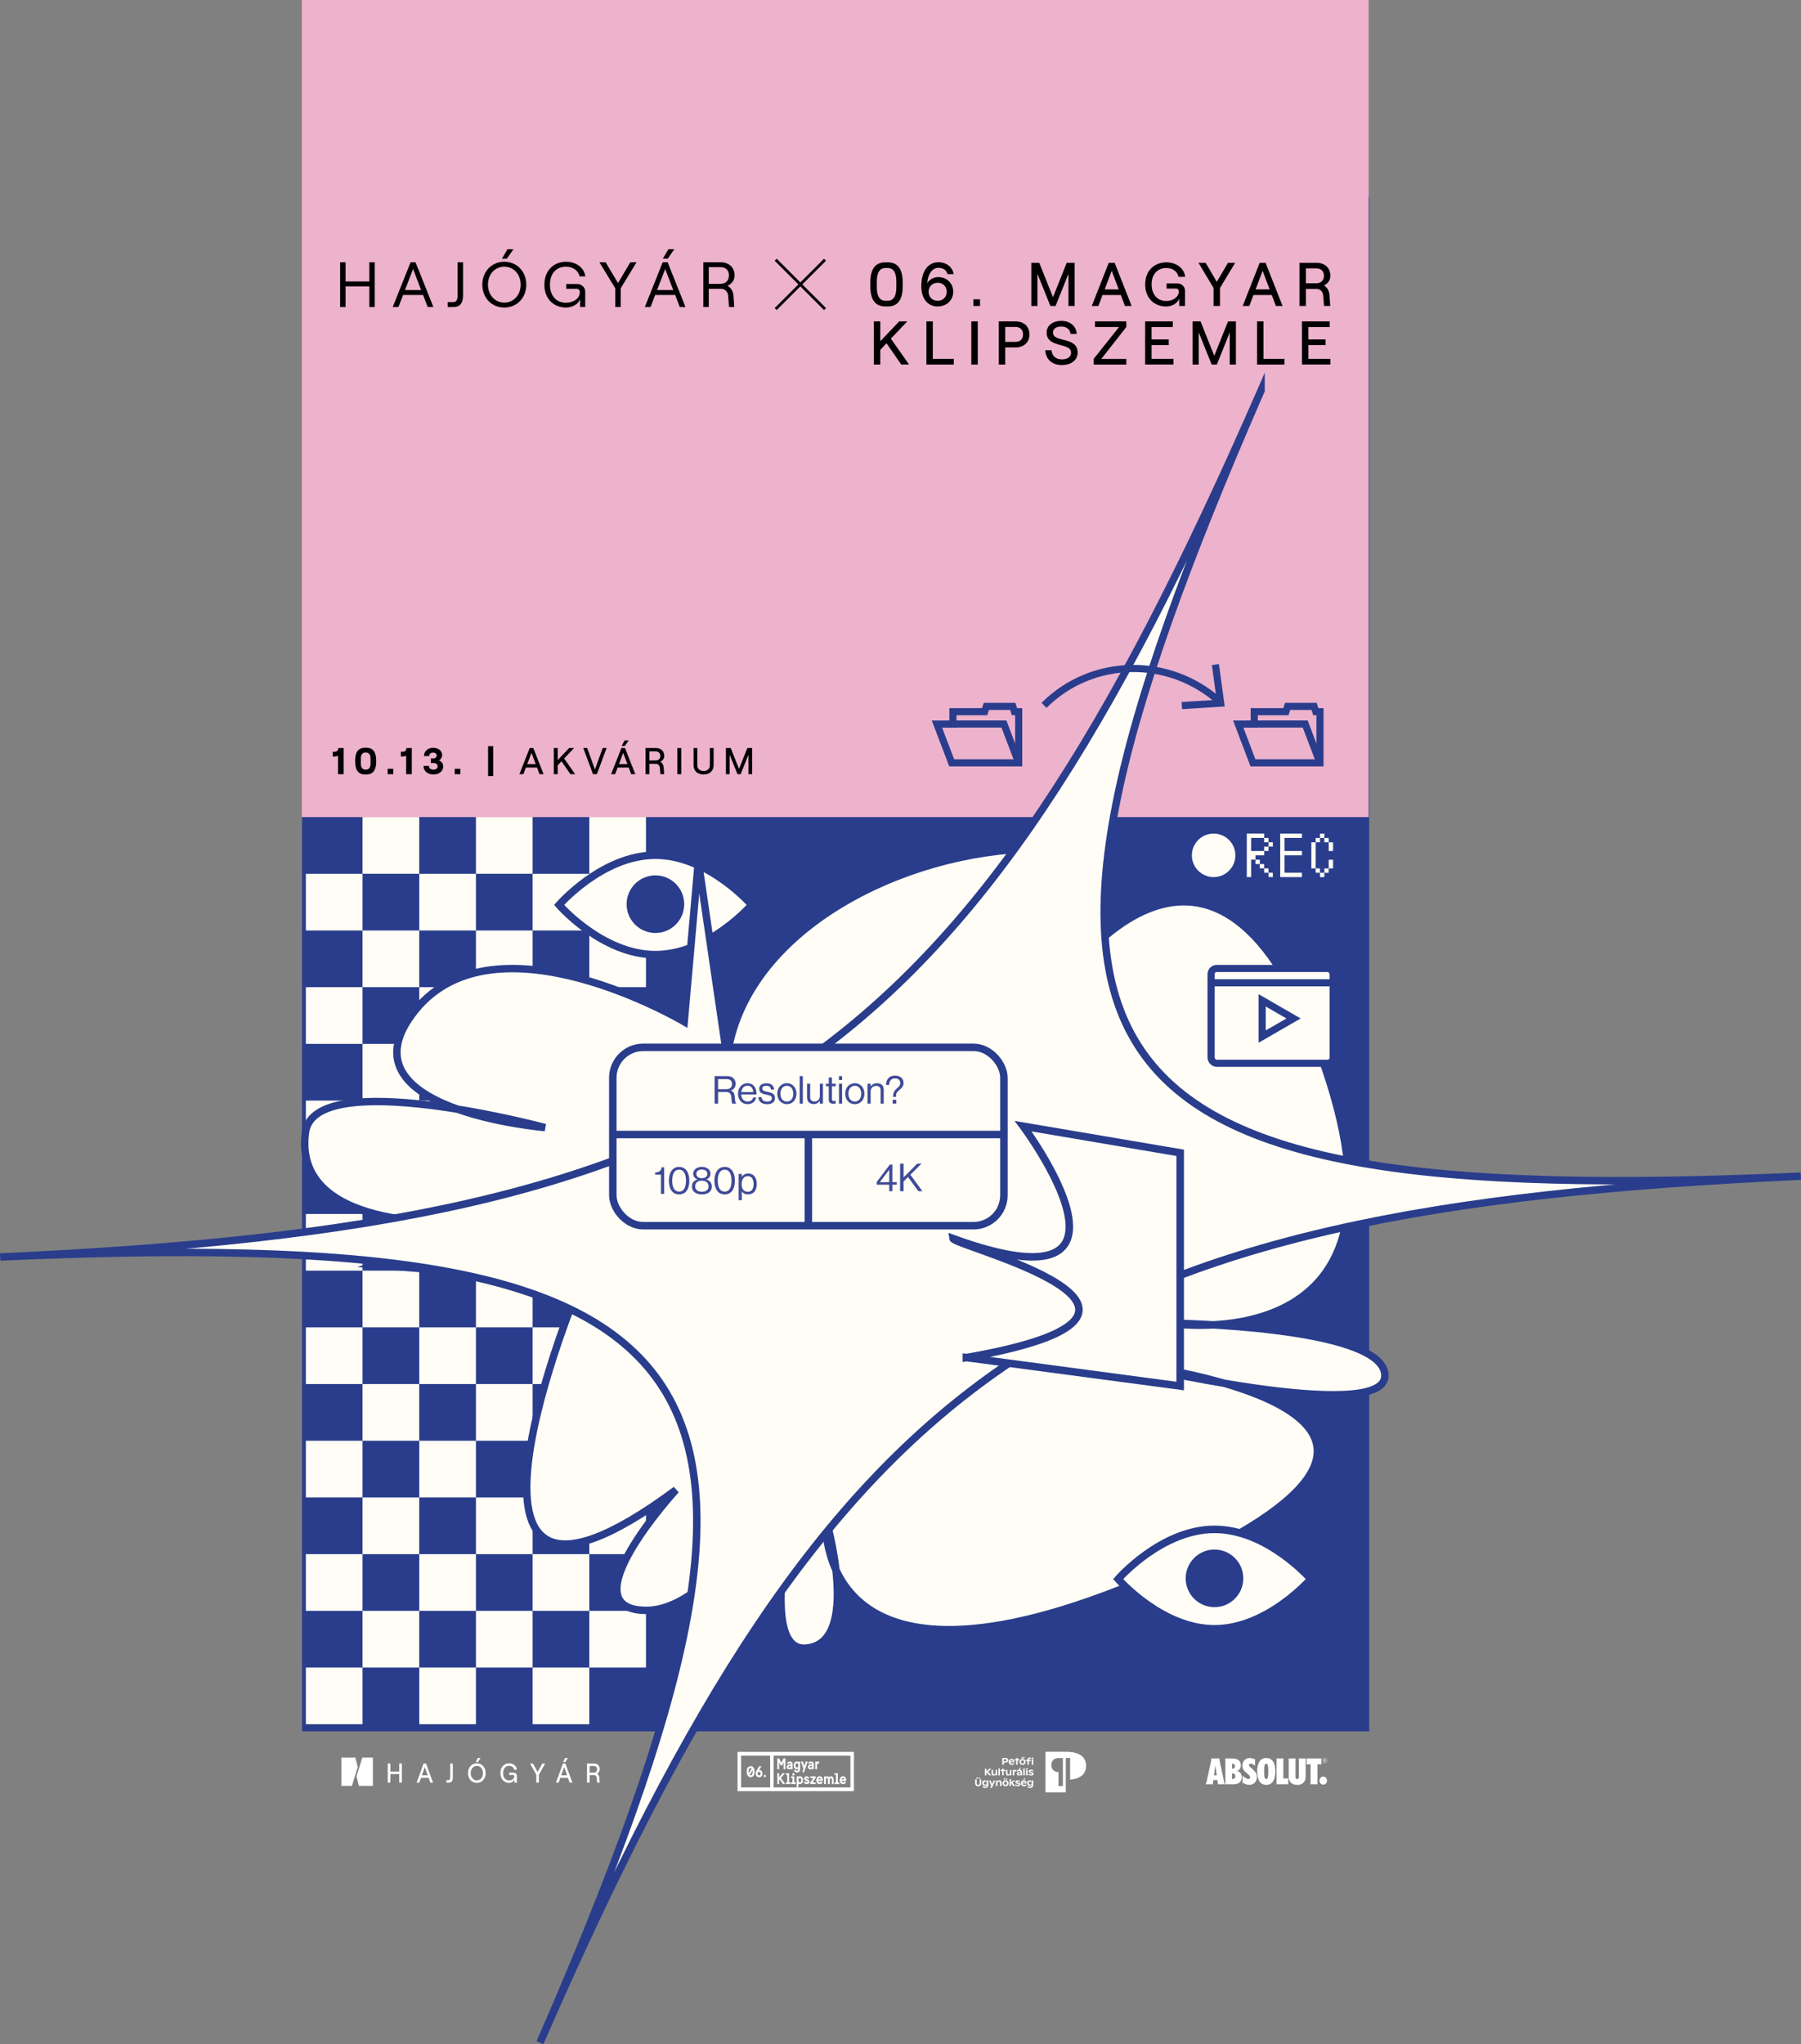 <?xml version="1.0" encoding="UTF-8"?><svg xmlns="http://www.w3.org/2000/svg" viewBox="0 0 676.45 767.7"><rect x="0" y="0" width="676.45" height="767.7" fill="#808080" stroke="none"/><g id="a"/><g id="b"><g id="c"><g><g><path d="M465.46,316.4c1.03-.21,2.5-.33,3.9-.33,2.17,0,3.57,.4,4.55,1.28,.79,.7,1.24,1.77,1.24,2.99,0,2.08-1.31,3.46-2.96,4.02v.07c1.21,.42,1.94,1.54,2.31,3.18,.51,2.19,.89,3.71,1.21,4.32h-2.1c-.26-.44-.61-1.8-1.05-3.76-.47-2.17-1.31-2.99-3.15-3.06h-1.91v6.82h-2.03v-15.52Zm2.03,7.17h2.08c2.17,0,3.55-1.19,3.55-2.99,0-2.03-1.47-2.92-3.62-2.94-.98,0-1.68,.09-2.01,.19v5.74Z" style="fill:#fffdf5;"/><path d="M486.52,324.55h-6.12v5.67h6.82v1.7h-8.85v-15.74h8.5v1.7h-6.47v4.97h6.12v1.68Z" style="fill:#fffdf5;"/><path d="M500.88,331.41c-.75,.37-2.24,.75-4.16,.75-4.44,0-7.77-2.8-7.77-7.96s3.34-8.26,8.22-8.26c1.96,0,3.2,.42,3.74,.7l-.49,1.66c-.77-.37-1.87-.65-3.18-.65-3.69,0-6.14,2.36-6.14,6.49,0,3.85,2.22,6.33,6.05,6.33,1.24,0,2.5-.26,3.31-.65l.42,1.61Z" style="fill:#fffdf5;"/></g><circle cx="452.87" cy="323.75" r="8.17" style="fill:#fffdf5;"/></g><rect x="113.45" y="73.89" width="400.82" height="576.33" style="fill:#293d8c;"/><g><g><g><rect x="200.05" y="583.67" width="21.29" height="21.29" style="fill:#fffdf5;"/><rect x="200.05" y="626.25" width="21.29" height="21.29" style="fill:#fffdf5;"/><rect x="221.34" y="562.38" width="21.29" height="21.29" style="fill:#fffdf5;"/><rect x="221.34" y="604.96" width="21.29" height="21.29" style="fill:#fffdf5;"/></g><g><rect x="200.05" y="498.5" width="21.29" height="21.29" style="fill:#fffdf5;"/><rect x="200.05" y="541.08" width="21.29" height="21.29" style="fill:#fffdf5;"/><rect x="221.34" y="477.2" width="21.29" height="21.29" style="fill:#fffdf5;"/><rect x="221.34" y="519.79" width="21.29" height="21.29" style="fill:#fffdf5;"/></g><g><rect x="200.05" y="413.33" width="21.29" height="21.29" style="fill:#fffdf5;"/><rect x="200.05" y="455.91" width="21.29" height="21.29" style="fill:#fffdf5;"/><rect x="221.34" y="392.03" width="21.29" height="21.29" style="fill:#fffdf5;"/><rect x="221.34" y="434.62" width="21.29" height="21.29" style="fill:#fffdf5;"/></g><g><rect x="200.05" y="328.16" width="21.29" height="21.29" style="fill:#fffdf5;"/><rect x="200.05" y="370.74" width="21.29" height="21.29" style="fill:#fffdf5;"/><rect x="221.34" y="306.86" width="21.29" height="21.29" style="fill:#fffdf5;"/><rect x="221.34" y="349.45" width="21.29" height="21.29" style="fill:#fffdf5;"/></g></g><g><g><rect x="157.47" y="583.67" width="21.29" height="21.29" style="fill:#fffdf5;"/><rect x="157.47" y="626.25" width="21.29" height="21.29" style="fill:#fffdf5;"/><rect x="178.76" y="562.38" width="21.29" height="21.29" style="fill:#fffdf5;"/><rect x="178.76" y="604.96" width="21.29" height="21.29" style="fill:#fffdf5;"/></g><g><rect x="157.47" y="498.5" width="21.29" height="21.29" style="fill:#fffdf5;"/><rect x="157.47" y="541.08" width="21.29" height="21.29" style="fill:#fffdf5;"/><rect x="178.76" y="477.2" width="21.29" height="21.29" style="fill:#fffdf5;"/><rect x="178.76" y="519.79" width="21.29" height="21.29" style="fill:#fffdf5;"/></g><g><rect x="157.47" y="413.33" width="21.29" height="21.29" style="fill:#fffdf5;"/><rect x="157.47" y="455.91" width="21.29" height="21.29" style="fill:#fffdf5;"/><rect x="178.76" y="392.03" width="21.29" height="21.29" style="fill:#fffdf5;"/><rect x="178.76" y="434.62" width="21.29" height="21.29" style="fill:#fffdf5;"/></g><g><rect x="157.47" y="328.16" width="21.29" height="21.29" style="fill:#fffdf5;"/><rect x="157.47" y="370.74" width="21.29" height="21.29" style="fill:#fffdf5;"/><rect x="178.76" y="306.86" width="21.29" height="21.29" style="fill:#fffdf5;"/><rect x="178.76" y="349.45" width="21.29" height="21.29" style="fill:#fffdf5;"/></g></g><g><g><rect x="114.88" y="583.67" width="21.29" height="21.29" style="fill:#fffdf5;"/><rect x="114.88" y="626.25" width="21.29" height="21.29" style="fill:#fffdf5;"/><rect x="136.17" y="562.38" width="21.29" height="21.29" style="fill:#fffdf5;"/><rect x="136.17" y="604.96" width="21.29" height="21.29" style="fill:#fffdf5;"/></g><g><rect x="114.88" y="498.5" width="21.29" height="21.29" style="fill:#fffdf5;"/><rect x="114.88" y="541.08" width="21.29" height="21.29" style="fill:#fffdf5;"/><rect x="136.17" y="477.2" width="21.29" height="21.29" style="fill:#fffdf5;"/><rect x="136.17" y="519.79" width="21.29" height="21.29" style="fill:#fffdf5;"/></g><g><rect x="114.88" y="413.33" width="21.29" height="21.29" style="fill:#fffdf5;"/><rect x="114.88" y="455.91" width="21.29" height="21.29" style="fill:#fffdf5;"/><rect x="136.17" y="392.03" width="21.29" height="21.29" style="fill:#fffdf5;"/><rect x="136.17" y="434.62" width="21.29" height="21.29" style="fill:#fffdf5;"/></g><g><rect x="114.88" y="328.16" width="21.29" height="21.29" style="fill:#fffdf5;"/><rect x="114.88" y="370.74" width="21.29" height="21.29" style="fill:#fffdf5;"/><rect x="136.17" y="306.86" width="21.29" height="21.29" style="fill:#fffdf5;"/><rect x="136.17" y="349.45" width="21.29" height="21.29" style="fill:#fffdf5;"/></g></g></g><g><path d="M282.35,339.85s-16.2,18.67-36.18,18.67-36.18-18.67-36.18-18.67c0,0,16.2-18.67,36.18-18.67s36.18,18.67,36.18,18.67Z" style="fill:#fffdf5; stroke:#293d8c; stroke-miterlimit:10; stroke-width:2.82px;"/><circle cx="246.17" cy="339.57" r="9.41" style="fill:#293d8c; stroke:#293d8c; stroke-miterlimit:10; stroke-width:2.82px;"/></g><g><g><path d="M474.82,313.06v1.63h-4.9v4.9h4.9v1.63h-3.27v1.63h-1.63v6.54h-1.63v-16.34h6.54Zm-3.27,9.81h1.63v1.63h-1.63v-1.63Zm1.63,1.63h1.63v1.63h-1.63v-1.63Zm1.63-9.81h1.63v1.63h-1.63v-1.63Zm0,3.27h1.63v1.63h-1.63v-1.63Zm0,8.17h1.63v1.63h-1.63v-1.63Zm1.63-9.81h1.63v1.63h-1.63v-1.63Zm0,11.44h1.63v1.63h-1.63v-1.63Z" style="fill:#fffdf5;"/><path d="M489.01,327.77v1.63h-8.17v-16.34h8.17v1.63h-6.54v4.9h6.54v1.63h-6.54v6.54h6.54Z" style="fill:#fffdf5;"/><path d="M494.16,316.33v9.81h-1.63v-9.81h1.63Zm0-1.63h1.63v1.63h-1.63v-1.63Zm0,11.44h1.63v1.63h-1.63v-1.63Zm1.63-13.07h1.63v1.63h-1.63v-1.63Zm0,14.71h1.63v1.63h-1.63v-1.63Zm1.63-13.07h1.63v1.63h-1.63v-1.63Zm0,11.44h1.63v1.63h-1.63v-1.63Zm3.27-9.81v3.27h-1.63v-3.27h1.63Zm0,6.54v3.27h-1.63v-3.27h1.63Z" style="fill:#fffdf5;"/></g><circle cx="455.83" cy="321.23" r="8.17" style="fill:#fffdf5;"/></g><path d="M273.09,397.28l-10.8-73.72-5.3,60.16s-70.65-41.86-100.99-4.34c-30.34,37.52,48.72,44.08,48.72,44.08,0,0-86.63-23.13-89.98,1.76-3.35,24.88,22.69,36.14,69.68,33.76l-43.76,16.03,77.5,6.37s-64.28,152.33,35.74,78.14c0,0-41.1,44.78-11.52,45.27s61.39-64.17,61.39-64.17c0,0-22.64,79.76-1.23,78.35,21.41-1.41,7.61-48.71,7.61-48.71,0,0-6.12,79.62,128.73,19.04,134.85-60.58-16.56-77.28-16.56-77.28,0,0,98.17,23.25,97.84,4.5-.33-18.75-81.36-19.62-81.36-19.62,0,0,100.51,16.58,56.9-101.53-41.47-112.31-99.06-23.15-99.06-23.15,0,0,42.11-53.85-7.46-53.45-49.57,.4-109.91,30.33-116.11,78.52Z" style="fill:#fffdf5; stroke:#293d8c; stroke-miterlimit:10; stroke-width:2.79px;"/><g><path d="M492.34,593.03s-16.2,18.67-36.18,18.67-36.18-18.67-36.18-18.67c0,0,16.2-18.67,36.18-18.67s36.18,18.67,36.18,18.67Z" style="fill:#fffdf5; stroke:#293d8c; stroke-miterlimit:10; stroke-width:2.82px;"/><circle cx="456.16" cy="592.76" r="9.41" style="fill:#293d8c; stroke:#293d8c; stroke-miterlimit:10; stroke-width:2.82px;"/></g><g><rect x="454.87" y="363.71" width="45.85" height="35.62" rx="2.13" ry="2.13" style="fill:#fffdf5; stroke:#293d8c; stroke-miterlimit:10; stroke-width:2.67px;"/><line x1="500.71" y1="369.09" x2="454.87" y2="369.09" style="fill:#fffdf5; stroke:#293d8c; stroke-miterlimit:10; stroke-width:2.67px;"/><polygon points="474.07 382.49 474.07 375.68 479.96 379.09 485.85 382.49 479.96 385.89 474.07 389.29 474.07 382.49" style="fill:#fffdf5; stroke:#293d8c; stroke-miterlimit:10; stroke-width:2.67px;"/></g><rect x="113.36" width="400.7" height="306.86" style="fill:#edb2cc;"/><g><path d="M129.08,290.75h-2.12v-7c-.18,.27-.86,.39-1.28,.39h-.7v-1.81h.66c.83,0,1.3-.32,1.45-1.4h1.99v9.83Z"/><path d="M133.41,286.14v-.63c0-3,1.18-4.7,3.65-4.7h.58c2.47,0,3.65,1.71,3.65,4.7v.63c0,3-1.18,4.72-3.65,4.72h-.58c-2.47,0-3.65-1.71-3.65-4.72Zm4.13,2.89c.94,0,1.64-.74,1.64-2.26v-1.9c0-1.52-.7-2.26-1.64-2.26h-.38c-.94,0-1.63,.74-1.63,2.26v1.9c0,1.52,.69,2.26,1.63,2.26h.38Z"/><path d="M147.72,288.73v2.02h-2.12v-2.02h2.12Z"/><path d="M154.67,290.75h-2.12v-7c-.18,.27-.86,.39-1.28,.39h-.7v-1.81h.66c.83,0,1.31-.32,1.45-1.4h1.99v9.83Z"/><path d="M159.07,287.65h2.04c0,.93,.76,1.39,1.67,1.39,.97,0,1.59-.48,1.59-1.26s-.62-1.22-1.59-1.22h-.94v-1.73h.9c.77,0,1.28-.46,1.28-1.12s-.56-1.08-1.38-1.08-1.39,.39-1.4,1.31h-1.99c.01-1.96,1.66-3.12,3.44-3.12,1.92,0,3.37,1.21,3.37,2.67,0,.91-.46,1.7-1.17,2.09,.95,.35,1.57,1.19,1.57,2.26,0,1.91-1.71,3.03-3.68,3.03s-3.71-1.19-3.71-3.21Z"/><path d="M172.92,288.73v2.02h-2.12v-2.02h2.12Z"/><path d="M183.32,280.22h1.92v11.23h-1.92v-11.23Z"/><path d="M201.7,288.25h-4.17l-.94,2.5h-1.5l3.86-9.83h1.35l3.86,9.83h-1.52l-.94-2.5Zm-.48-1.28l-1.6-4.23-1.6,4.23h3.2Z"/><path d="M210.89,285.91l-1.42,1.5v3.34h-1.47v-9.83h1.47v4.52l4.31-4.52h1.84l-3.73,3.93,4.14,5.9h-1.78l-3.35-4.84Z"/><path d="M219.07,280.92h1.47l2.91,8.07,2.92-8.07h1.47l-3.66,9.83h-1.45l-3.66-9.83Z"/><path d="M236.15,288.25h-4.17l-.94,2.5h-1.5l3.86-9.83h1.35l3.86,9.83h-1.52l-.94-2.5Zm-.48-1.28l-1.6-4.23-1.6,4.23h3.2Zm-.98-6.82h-1.22l1.15-2.08h1.52l-1.45,2.08Z"/><path d="M249.27,288.24l.2,2.51h-1.42l-.2-2.39c-.07-.87-.65-1.49-1.49-1.49h-2.46v3.87h-1.46v-9.83h3.85c1.98,0,3.19,1.19,3.19,2.95,0,1.05-.58,1.78-1.45,2.22,.72,.42,1.18,1.19,1.24,2.15Zm-5.36-2.65h2.34c1.28,0,1.77-.83,1.77-1.71s-.49-1.68-1.77-1.68h-2.34v3.4Z"/><path d="M254.41,280.92h1.46v9.83h-1.46v-9.83Z"/><path d="M260.5,287.31v-6.39h1.4v6.43c0,1.4,.95,2.2,2.36,2.2s2.37-.8,2.37-2.2v-6.43h1.4v6.39c0,2.25-1.52,3.55-3.78,3.55s-3.76-1.31-3.76-3.55Z"/><path d="M272.65,280.92h1.8l3.13,7.83,3.13-7.83h1.8v9.83h-1.4v-7.31l-2.93,7.31h-1.18l-2.95-7.31v7.31h-1.39v-9.83Z"/></g><g><g><polygon points="133.47 660.07 128.21 660.07 128.21 670.69 132.18 670.69 134.37 663.62 133.47 660.07" style="fill:#fff;"/><polygon points="136.09 660.07 133.9 667.14 134.8 670.69 140.06 670.69 140.06 660.07 136.09 660.07" style="fill:#fff;"/></g><g><path d="M150.94,662.3v7.19h-.99v-3.23h-3.32v3.23h-.99v-7.19h.99v3.02h3.32v-3.02h.99Z" style="fill:#fff;"/><path d="M160.97,667.66h-2.84l-.64,1.83h-1.02l2.63-7.19h.92l2.63,7.19h-1.03l-.64-1.83Zm-.32-.94l-1.09-3.09-1.09,3.09h2.18Z" style="fill:#fff;"/><path d="M168.45,668.55c.45,0,.64-.34,.64-1v-5.25h.99v5.28c0,1.26-.54,1.91-1.51,1.91h-.91v-.95h.78Z" style="fill:#fff;"/><path d="M175.77,665.9c0-2.12,1.41-3.68,3.33-3.68s3.32,1.56,3.32,3.68-1.41,3.68-3.32,3.68-3.33-1.56-3.33-3.68Zm5.63,0c0-1.57-.97-2.73-2.3-2.73s-2.31,1.16-2.31,2.73,.98,2.73,2.31,2.73,2.3-1.16,2.3-2.73Zm-1.93-5.68h1.03l-.98,1.52h-.83l.78-1.52Z" style="fill:#fff;"/><path d="M187.95,665.9c0-2.46,1.59-3.68,3.28-3.68,1.58,0,2.78,1.01,2.92,2.43h-1.03c-.13-.87-.9-1.48-1.88-1.48-1.32,0-2.28,.98-2.28,2.73s.97,2.76,2.27,2.76c1.02,0,1.95-.66,1.95-1.59,0-.28-.17-.47-.45-.47h-1.45v-.86h1.7c.53,0,1.16,.44,1.16,1.21v2.55h-.9v-1.21c-.29,.77-1.09,1.29-2.04,1.29-1.67,0-3.24-1.22-3.24-3.68Z" style="fill:#fff;"/><path d="M201.42,666.49l-2.34-4.19h1.11l1.73,3.18,1.74-3.18h1.11l-2.35,4.19v3h-.99v-3Z" style="fill:#fff;"/><path d="M213.31,667.66h-2.84l-.64,1.83h-1.02l2.63-7.19h.92l2.63,7.19h-1.03l-.64-1.83Zm-.32-.94l-1.09-3.09-1.09,3.09h2.18Zm-.67-4.99h-.83l.78-1.52h1.03l-.98,1.52Z" style="fill:#fff;"/><path d="M225.11,667.65l.13,1.84h-.97l-.13-1.75c-.05-.64-.44-1.09-1.01-1.09h-1.67v2.84h-.99v-7.19h2.62c1.35,0,2.17,.87,2.17,2.16,0,.77-.39,1.31-.98,1.62,.49,.31,.8,.87,.84,1.57Zm-3.65-1.94h1.6c.87,0,1.2-.61,1.2-1.25s-.33-1.23-1.2-1.23h-1.6v2.49Z" style="fill:#fff;"/></g></g><g><g><polygon points="292.64 661.85 293.28 663.07 293.67 663.07 294.3 661.85 294.3 664.44 295 664.44 295 660.38 294.3 660.38 293.47 661.99 292.64 660.38 291.94 660.38 291.94 664.44 292.64 664.44 292.64 661.85" style="fill:#fff;"/><path d="M296.48,662.67c-.66,.05-.99,.35-.99,.91,0,.3,.09,.52,.26,.67,.17,.15,.4,.22,.67,.22,.23,0,.44-.08,.63-.23v.2h.66v-1.89c0-.3-.09-.55-.28-.74-.19-.19-.44-.29-.77-.29-.25,0-.48,.07-.68,.21-.2,.14-.33,.33-.39,.55l.56,.17c.12-.18,.29-.27,.49-.27,.13,0,.22,.04,.29,.11,.07,.07,.1,.17,.1,.31v.04l-.55,.04Zm.55,.92c-.13,.14-.3,.22-.52,.22-.13,0-.22-.02-.27-.06-.05-.04-.07-.1-.07-.17,0-.2,.11-.31,.32-.32l.54-.03v.37Z" style="fill:#fff;"/><path d="M298.38,663.99c.08,.11,.17,.2,.27,.28,.1,.08,.21,.13,.31,.16,.11,.03,.21,.05,.32,.05,.21,0,.4-.07,.57-.2v.15c0,.17-.04,.31-.13,.41-.09,.1-.21,.15-.36,.15-.24,0-.43-.12-.56-.35l-.6,.16c.07,.27,.21,.48,.41,.63,.2,.15,.44,.23,.73,.23,.36,0,.64-.11,.86-.34,.22-.23,.32-.52,.32-.88v-2.87h-.64v.2c-.17-.16-.36-.23-.59-.23-.11,0-.22,.02-.33,.05-.11,.03-.21,.09-.32,.16-.1,.08-.2,.17-.27,.28-.08,.11-.14,.25-.19,.42-.05,.17-.07,.36-.07,.57s.02,.4,.07,.57c.05,.17,.11,.31,.19,.42Zm.47-1.4c.03-.11,.07-.2,.13-.25,.05-.06,.11-.09,.16-.12,.05-.02,.11-.03,.17-.03s.12,.01,.17,.03c.05,.02,.11,.06,.16,.11,.05,.05,.09,.12,.13,.21,.04,.09,.06,.21,.08,.34v.35c-.02,.11-.04,.2-.08,.28-.04,.08-.08,.14-.13,.18-.05,.04-.1,.07-.16,.09-.05,.02-.11,.03-.17,.03-.06,0-.12-.01-.18-.03-.05-.02-.11-.06-.16-.12-.05-.06-.1-.14-.13-.25s-.05-.25-.05-.41,.02-.3,.05-.41Z" style="fill:#fff;"/><polygon points="301.3 665.61 301.99 665.61 303.37 661.55 302.64 661.55 302.1 663.29 301.56 661.55 300.83 661.55 301.75 664.26 301.3 665.61" style="fill:#fff;"/><path d="M304.42,662.67c-.66,.05-.99,.35-.99,.91,0,.3,.09,.52,.26,.67,.17,.15,.4,.22,.67,.22,.23,0,.44-.08,.63-.23v.2h.66v-1.89c0-.3-.09-.55-.28-.74-.19-.19-.44-.29-.77-.29-.25,0-.48,.07-.68,.21-.2,.14-.33,.33-.39,.55l.56,.17c.12-.18,.29-.27,.49-.27,.13,0,.22,.04,.29,.11,.07,.07,.1,.17,.1,.31v.04l-.55,.04Zm.55,.92c-.13,.14-.3,.22-.52,.22-.13,0-.22-.02-.27-.06-.05-.04-.07-.1-.07-.17,0-.2,.11-.31,.32-.32l.54-.03v.37Z" style="fill:#fff;"/><path d="M306.89,662.85c.06-.4,.22-.6,.49-.6,.1,0,.19,.02,.28,.05l.06-.76c-.08-.02-.16-.03-.25-.03-.23,0-.44,.1-.61,.29v-.25h-.66v2.89h.68v-1.59Z" style="fill:#fff;"/><polygon points="292.64 670.01 292.64 668.53 292.86 668.27 294.08 670.01 294.92 670.01 293.31 667.73 294.79 665.95 293.9 665.95 292.64 667.48 292.64 665.95 291.94 665.95 291.94 670.01 292.64 670.01" style="fill:#fff;"/><polygon points="296.89 669.37 296.37 669.37 296.37 665.95 295.18 665.95 295.18 666.59 295.69 666.59 295.69 669.37 295.18 669.37 295.18 670.01 296.89 670.01 296.89 669.37" style="fill:#fff;"/><polygon points="298.34 667.12 297.15 667.12 297.15 667.76 297.66 667.76 297.66 669.37 297.15 669.37 297.15 670.01 298.86 670.01 298.86 669.37 298.34 669.37 298.34 667.12" style="fill:#fff;"/><path d="M297.57,666.38c0,.13,.04,.24,.12,.33,.08,.09,.19,.13,.31,.13s.22-.05,.3-.14c.08-.09,.13-.2,.13-.33s-.04-.24-.13-.33c-.08-.09-.19-.13-.3-.13s-.22,.04-.3,.13c-.08,.09-.13,.2-.13,.33Z" style="fill:#fff;"/><path d="M299.87,667.32v-.2h-.66v4.06h.68v-1.34c.17,.14,.36,.2,.57,.2,.11,0,.22-.02,.32-.05,.11-.03,.21-.09,.31-.16,.1-.08,.19-.17,.27-.28,.08-.11,.14-.25,.19-.42,.05-.17,.07-.36,.07-.57s-.02-.4-.07-.57c-.05-.17-.11-.31-.19-.42-.08-.11-.17-.2-.27-.28-.1-.08-.21-.13-.32-.16-.11-.03-.22-.05-.33-.05-.22,0-.42,.08-.58,.23Zm.9,.58c.05,.06,.1,.14,.13,.25,.03,.11,.05,.25,.05,.41,0,.13-.01,.24-.03,.35-.02,.1-.05,.18-.08,.24-.03,.06-.07,.1-.12,.14-.05,.04-.09,.06-.14,.07-.04,.01-.09,.02-.14,.02-.13,0-.25-.05-.35-.16-.1-.11-.17-.28-.2-.54v-.35c.02-.11,.04-.2,.08-.28,.04-.08,.08-.14,.13-.18,.05-.04,.1-.07,.16-.09,.05-.02,.11-.03,.17-.03,.07,0,.13,.01,.18,.03,.06,.02,.11,.06,.16,.12Z" style="fill:#fff;"/><path d="M303.88,668.66c-.04-.06-.1-.11-.16-.16-.06-.05-.13-.09-.2-.13-.07-.03-.15-.07-.24-.1l-.17-.07c-.16-.06-.27-.11-.32-.14-.05-.03-.08-.07-.08-.12,0-.05,.03-.1,.08-.14,.05-.04,.12-.05,.19-.05,.16,0,.28,.11,.37,.33l.59-.17c-.07-.27-.18-.48-.35-.62-.17-.14-.37-.21-.61-.21-.27,0-.5,.08-.68,.24-.18,.16-.27,.37-.27,.63,0,.1,.02,.19,.05,.27,.03,.08,.07,.15,.11,.2,.04,.05,.1,.1,.17,.15,.07,.05,.14,.09,.19,.11,.05,.03,.12,.06,.21,.09l.2,.08c.14,.06,.24,.11,.29,.15,.05,.04,.08,.09,.08,.15,0,.07-.03,.13-.1,.16-.06,.04-.14,.06-.24,.06-.22,0-.39-.12-.5-.35l-.59,.16c.15,.57,.51,.85,1.07,.85,.19,0,.37-.03,.53-.1,.16-.06,.28-.17,.38-.31,.1-.14,.15-.31,.15-.5,0-.1-.01-.19-.04-.27-.03-.08-.06-.15-.1-.21Z" style="fill:#fff;"/><polygon points="304.36 667.76 305.5 667.76 304.3 669.49 304.3 670.01 306.37 670.01 306.37 669.37 305.19 669.37 306.37 667.66 306.37 667.12 304.36 667.12 304.36 667.76" style="fill:#fff;"/><path d="M307.17,667.29c-.11,.08-.2,.17-.27,.28-.08,.11-.14,.25-.19,.42-.05,.17-.07,.36-.07,.57,0,.26,.03,.49,.1,.68,.07,.19,.16,.35,.28,.46,.12,.11,.25,.19,.39,.25,.14,.05,.3,.08,.47,.08,.27,0,.51-.07,.71-.22,.2-.15,.34-.36,.41-.63l-.59-.16c-.13,.24-.31,.35-.55,.35-.3,0-.48-.19-.53-.57h1.73v-.24c0-.21-.02-.4-.07-.57-.05-.17-.11-.31-.19-.42-.08-.11-.17-.2-.27-.28s-.21-.13-.33-.16c-.11-.03-.23-.05-.36-.05s-.24,.02-.36,.05c-.11,.03-.22,.09-.33,.16Zm.68,.46c.26,0,.42,.16,.49,.48h-.99c.07-.32,.24-.48,.5-.48Z" style="fill:#fff;"/><path d="M310.19,668.27c.03-.19,.08-.33,.15-.41,.07-.08,.15-.12,.24-.12,.04,0,.08,0,.13,.03,.04,.02,.08,.05,.12,.09,.04,.04,.07,.1,.1,.19,.03,.08,.04,.18,.04,.3v1.66h.68v-1.73c.05-.35,.19-.52,.4-.52,.04,0,.09,0,.13,.03,.04,.02,.08,.05,.12,.09,.04,.04,.08,.1,.1,.19,.03,.08,.04,.18,.04,.3v1.66h.68v-1.7c0-.17-.02-.33-.06-.47-.04-.14-.09-.26-.16-.35-.06-.09-.14-.17-.23-.23-.09-.06-.18-.1-.26-.13-.09-.03-.18-.04-.28-.04-.27,0-.53,.11-.76,.32-.17-.21-.39-.32-.65-.32-.19,0-.38,.08-.55,.23v-.2h-.66v2.89h.68v-1.73Z" style="fill:#fff;"/><polygon points="315.2 669.37 314.68 669.37 314.68 665.95 313.49 665.95 313.49 666.59 314 666.59 314 669.37 313.49 669.37 313.49 670.01 315.2 670.01 315.2 669.37" style="fill:#fff;"/><path d="M315.79,669.71c.12,.11,.25,.19,.39,.25,.14,.05,.3,.08,.47,.08,.27,0,.51-.07,.71-.22,.2-.15,.34-.36,.41-.63l-.59-.16c-.13,.24-.31,.35-.55,.35-.3,0-.48-.19-.53-.57h1.73v-.24c0-.21-.02-.4-.07-.57-.05-.17-.11-.31-.19-.42-.08-.11-.17-.2-.27-.28-.11-.08-.21-.13-.33-.16-.11-.03-.23-.05-.36-.05s-.24,.02-.36,.05c-.11,.03-.22,.09-.33,.16-.11,.08-.2,.17-.27,.28-.08,.11-.14,.25-.19,.42-.05,.17-.07,.36-.07,.57,0,.26,.03,.49,.1,.68,.07,.19,.16,.35,.28,.46Zm.83-1.96c.26,0,.42,.16,.49,.48h-.99c.07-.32,.24-.48,.5-.48Z" style="fill:#fff;"/><path d="M319.42,657.93h-42.4v14.76h43.72v-14.76h-1.31Zm-41.09,1.41h10.93v11.93h-10.93v-11.93Zm41.09,11.93h-28.84v-11.93h28.84v11.93Z" style="fill:#fff;"/></g><g><path d="M281.95,663.27c.15,0,.3,.02,.43,.07,.14,.05,.27,.12,.4,.23s.24,.24,.34,.39c.1,.16,.17,.36,.23,.59,.06,.24,.09,.51,.09,.81s-.03,.57-.09,.81c-.06,.24-.13,.44-.23,.59s-.21,.29-.34,.39-.26,.18-.4,.23c-.14,.05-.28,.07-.43,.07s-.3-.02-.44-.07c-.14-.04-.27-.12-.4-.23s-.24-.24-.34-.39-.17-.36-.23-.59c-.06-.24-.09-.51-.09-.81s.03-.57,.09-.81c.06-.24,.13-.44,.23-.59,.09-.16,.21-.29,.34-.39s.26-.18,.4-.23c.14-.05,.28-.07,.44-.07Zm-.72,2.7l1.11-1.88c-.09-.08-.22-.12-.39-.12-.08,0-.15,.01-.22,.03s-.14,.06-.2,.13c-.07,.06-.13,.14-.18,.24-.05,.1-.09,.24-.12,.41-.03,.17-.05,.37-.05,.59s.01,.42,.04,.61Zm.37,.68c.09,.06,.2,.09,.34,.09,.08,0,.15-.01,.21-.03s.13-.06,.2-.13c.07-.06,.13-.14,.18-.24,.05-.1,.09-.23,.12-.4,.03-.17,.05-.36,.05-.59,0-.2-.01-.38-.04-.52l-1.07,1.82Z" style="fill:#fff;"/><path d="M283.86,666.12c0-.42,.12-.83,.36-1.24l.93-1.58h.85l-.87,1.42c.38,0,.68,.12,.91,.36,.22,.24,.33,.57,.33,1.01s-.11,.76-.33,1c-.22,.24-.52,.36-.91,.36s-.69-.12-.93-.36-.35-.56-.35-.97Zm.72-.04c0,.21,.05,.37,.14,.49s.23,.17,.41,.17,.31-.06,.39-.17c.09-.11,.13-.28,.13-.49s-.04-.37-.13-.49c-.09-.12-.22-.17-.39-.17s-.31,.06-.41,.17c-.1,.12-.14,.28-.14,.49Z" style="fill:#fff;"/><path d="M286.86,666.98c0-.12,.04-.23,.12-.31,.08-.09,.18-.13,.29-.13s.21,.04,.29,.13c.08,.09,.12,.19,.12,.31s-.04,.23-.12,.31c-.08,.08-.18,.13-.29,.13s-.21-.04-.29-.13-.12-.19-.12-.31Z" style="fill:#fff;"/></g></g><g><path d="M400.3,657.89h-7.62v15.22h7.62v-12.88h1.63v8.12c3.91-.36,5.99-2.1,5.99-5.19,0-3.5-2.66-5.27-7.62-5.27Zm-1.09,12.88h-1.63v-5.27h0c-1.45,0-2.72-.88-2.72-2.63s1.27-2.63,2.72-2.63h1.63v10.53Z" style="fill:#fff;"/><g><path d="M378.27,660.33c.13,.07,.23,.17,.3,.3s.1,.28,.1,.45-.04,.32-.11,.45-.18,.23-.33,.3-.32,.11-.52,.11h-.66v.81h-.59v-2.53h1.36c.18,0,.33,.04,.46,.11Zm-.33,1.06c.08-.07,.13-.17,.13-.3s-.04-.22-.12-.29-.19-.11-.33-.11h-.58v.8h.54c.16,0,.28-.04,.36-.11Z" style="fill:#fff;"/><path d="M380.98,661.81h-1.55c.03,.16,.11,.29,.24,.38s.3,.13,.51,.13c.14,0,.27-.02,.39-.07s.23-.11,.33-.18v.48c-.1,.08-.23,.15-.38,.2s-.31,.07-.47,.07c-.24,0-.45-.05-.63-.14s-.32-.23-.42-.4-.15-.37-.15-.59c0-.21,.04-.39,.13-.56s.22-.3,.38-.4,.36-.15,.59-.15,.4,.04,.55,.12,.26,.2,.34,.34,.12,.33,.12,.54v.22Zm-1.36-.63c-.09,.08-.15,.18-.18,.31h1.05c-.01-.14-.06-.24-.15-.31s-.21-.11-.36-.11-.27,.04-.36,.12Z" style="fill:#fff;"/><path d="M382.81,661.13h-.58v1.62h-.57v-1.62h-.54v-.46h.54v-.39l.57-.12v.51h.58v.46Z" style="fill:#fff;"/><path d="M383.45,662.67c-.17-.1-.31-.23-.4-.4s-.14-.36-.14-.57,.05-.4,.14-.57,.23-.3,.4-.4,.38-.14,.61-.14,.44,.05,.61,.14,.31,.23,.4,.4,.14,.36,.14,.57-.05,.4-.14,.57-.23,.31-.4,.4-.38,.15-.61,.15-.43-.05-.61-.15Zm.91-.42c.09-.05,.15-.13,.2-.22s.07-.2,.07-.32-.02-.23-.07-.32-.11-.17-.2-.22-.19-.08-.3-.08-.22,.03-.3,.08-.15,.13-.2,.22-.07,.2-.07,.32,.02,.23,.07,.32,.11,.17,.2,.22,.19,.08,.3,.08,.22-.03,.3-.08Zm-.48-2.39h.41l-.4,.58h-.34l.32-.58Zm.62,0h.41l-.4,.58h-.34l.32-.58Z" style="fill:#fff;"/><path d="M386.46,660.9v.04h.73v.45h-.73v1.36h-.57v-1.36h-.52v-.45h.52v-.04s0-.04,0-.06c0-.25,.07-.44,.22-.57s.35-.2,.62-.2c.11,0,.2,.01,.29,.03s.16,.05,.22,.09v.43c-.1-.07-.23-.11-.38-.11-.27,0-.4,.13-.39,.38Zm1.17-.36c-.05-.03-.09-.06-.12-.1s-.04-.09-.04-.15,.01-.1,.04-.15,.07-.08,.12-.1,.11-.04,.17-.04,.12,.01,.17,.04,.09,.06,.12,.1,.04,.09,.04,.15-.01,.11-.04,.15-.07,.08-.12,.1-.1,.04-.17,.04-.12-.01-.17-.04Zm-.12,.2h.57v2.01h-.57v-2.01Z" style="fill:#fff;"/><path d="M371.57,666.76l-1.05-1.23v1.23h-.59v-2.52h.59v1.05l1.04-1.05h.74l-1.18,1.15,1.2,1.37h-.75Z" style="fill:#fff;"/><path d="M374.51,664.68v2.08h-.57v-.42c-.07,.17-.16,.29-.29,.37s-.27,.13-.45,.13c-.25,0-.45-.08-.58-.24s-.2-.38-.2-.68v-1.24h.57v1.12c0,.19,.04,.33,.11,.42s.19,.14,.34,.14,.28-.05,.36-.16,.13-.25,.13-.43v-1.09h.57Z" style="fill:#fff;"/><path d="M375,664.16h.57v2.6h-.57v-2.6Z" style="fill:#fff;"/><path d="M377.55,665.13h-.58v1.62h-.57v-1.62h-.54v-.46h.54v-.39l.57-.12v.51h.58v.46Z" style="fill:#fff;"/><path d="M379.9,664.68v2.08h-.57v-.42c-.07,.17-.16,.29-.29,.37s-.27,.13-.45,.13c-.25,0-.45-.08-.58-.24s-.2-.38-.2-.68v-1.24h.57v1.12c0,.19,.04,.33,.11,.42s.19,.14,.34,.14,.28-.05,.36-.16,.13-.25,.13-.43v-1.09h.57Z" style="fill:#fff;"/><path d="M381.8,664.72v.56s-.09-.05-.14-.07-.12-.03-.18-.03c-.1,0-.19,.03-.27,.08s-.14,.13-.18,.23-.07,.23-.07,.39v.87h-.57v-2.08h.56v.57c.05-.21,.12-.36,.21-.46s.21-.15,.35-.15c.11,0,.21,.03,.28,.09Z" style="fill:#fff;"/><path d="M383.4,664.71c.15,.08,.27,.2,.35,.35s.12,.34,.12,.56v1.13h-.56v-.28c-.07,.12-.16,.2-.27,.26s-.25,.09-.4,.09c-.14,0-.27-.03-.37-.09s-.19-.14-.25-.25-.09-.22-.09-.35,.03-.25,.09-.35,.15-.18,.26-.24,.24-.09,.39-.09c.28,0,.5,.1,.64,.3v-.08c0-.13-.03-.24-.09-.33s-.13-.15-.22-.2-.2-.07-.33-.07c-.25,0-.46,.09-.64,.28v-.51c.23-.18,.5-.27,.81-.27,.21,0,.4,.04,.55,.12Zm-.3,1.69c.07-.03,.12-.07,.16-.12s.06-.11,.06-.17-.02-.11-.05-.16-.09-.08-.15-.11-.14-.04-.23-.04-.16,.01-.22,.04-.11,.06-.14,.11-.05,.1-.05,.17,.02,.12,.05,.17,.08,.09,.14,.11,.13,.04,.21,.04,.16-.01,.23-.04Zm-.05-2.53h.54l-.48,.58h-.41l.36-.58Z" style="fill:#fff;"/><path d="M384.34,664.16h.57v2.6h-.57v-2.6Z" style="fill:#fff;"/><path d="M385.52,664.55c-.05-.03-.09-.06-.12-.1s-.04-.09-.04-.15,.01-.1,.04-.15,.07-.08,.12-.1,.11-.04,.17-.04,.12,.01,.17,.04,.09,.06,.12,.1,.04,.09,.04,.15-.01,.11-.04,.15-.07,.08-.12,.1-.1,.04-.17,.04-.12-.01-.17-.04Zm-.12,.2h.57v2.01h-.57v-2.01Z" style="fill:#fff;"/><path d="M386.8,666.75c-.16-.05-.31-.12-.44-.21v-.47c.12,.1,.26,.17,.42,.23s.32,.08,.48,.08c.12,0,.21-.02,.27-.06s.09-.09,.09-.16c0-.05-.02-.09-.05-.13s-.09-.07-.18-.09l-.43-.11c-.21-.06-.36-.13-.45-.23s-.14-.22-.14-.37c0-.13,.04-.24,.11-.33s.18-.17,.32-.22,.3-.08,.49-.08c.17,0,.32,.02,.46,.06s.26,.1,.36,.17v.45c-.1-.07-.22-.13-.35-.18s-.27-.07-.41-.07c-.13,0-.23,.02-.29,.05s-.1,.08-.1,.15c0,.05,.02,.09,.07,.12s.12,.06,.22,.08l.38,.09c.19,.04,.34,.11,.44,.21s.15,.23,.15,.41c0,.13-.04,.25-.11,.36s-.18,.18-.31,.24-.3,.08-.49,.08c-.17,0-.34-.02-.5-.07Z" style="fill:#fff;"/><path d="M366.8,670.7c-.18-.09-.31-.22-.4-.4s-.14-.37-.14-.6v-1.46h.58v1.45c0,.19,.05,.34,.15,.45s.24,.16,.43,.16,.32-.05,.42-.16,.15-.26,.15-.45v-1.45h.58v1.46c0,.23-.05,.43-.14,.6s-.23,.3-.4,.4-.38,.14-.61,.14-.44-.05-.62-.14Zm.05-2.65s-.08-.06-.1-.11-.04-.09-.04-.14,.01-.1,.04-.14,.06-.08,.1-.1,.09-.04,.14-.04,.1,.01,.14,.04,.08,.06,.1,.1,.04,.09,.04,.14-.01,.1-.04,.14-.06,.08-.1,.11-.09,.04-.14,.04-.1-.01-.14-.04Zm.85,0s-.08-.06-.1-.11-.04-.09-.04-.14,.01-.1,.04-.14,.06-.08,.1-.1,.09-.04,.14-.04,.1,.01,.14,.04,.08,.06,.1,.1,.04,.09,.04,.14-.01,.1-.04,.14-.06,.08-.1,.11-.09,.04-.14,.04-.1-.01-.14-.04Z" style="fill:#fff;"/><path d="M371.21,668.68v1.66c0,.24-.05,.45-.15,.62s-.24,.31-.43,.4-.4,.14-.66,.14c-.17,0-.33-.02-.48-.07s-.28-.11-.38-.2v-.49c.09,.09,.21,.16,.34,.21s.28,.08,.42,.08c.26,0,.45-.07,.57-.2s.19-.32,.19-.57v-.13c-.08,.18-.18,.31-.31,.4s-.29,.14-.47,.14-.35-.04-.49-.13-.25-.21-.33-.36-.12-.33-.12-.53c0-.21,.04-.39,.12-.55s.19-.29,.34-.38,.31-.13,.49-.13,.33,.04,.46,.13,.22,.21,.3,.39v-.43h.57Zm-.83,1.47c.09-.05,.15-.12,.2-.21s.07-.19,.07-.3-.02-.21-.07-.3-.11-.16-.2-.21-.18-.07-.3-.07-.21,.03-.3,.08-.15,.12-.19,.21-.07,.19-.07,.3,.02,.21,.07,.29,.11,.15,.19,.2,.18,.07,.29,.07,.21-.02,.3-.07Z" style="fill:#fff;"/><path d="M373.82,668.68l-1.3,2.77h-.64l.43-.86-.84-1.9h.61l.54,1.33,.59-1.33h.61Z" style="fill:#fff;"/><path d="M375.82,668.71c.12,.08,.21,.19,.27,.34s.09,.33,.09,.54v1.17h-.57v-1.04c0-.21-.04-.36-.11-.46s-.19-.15-.35-.15c-.11,0-.2,.02-.28,.07s-.13,.12-.17,.21-.06,.2-.06,.32v1.05h-.57v-2.08h.56v.47c.07-.19,.17-.33,.29-.42s.28-.14,.46-.14c.17,0,.31,.04,.43,.12Z" style="fill:#fff;"/><path d="M377.06,670.68c-.17-.1-.31-.23-.4-.4s-.14-.36-.14-.57,.05-.4,.14-.57,.23-.3,.4-.4,.38-.14,.61-.14,.44,.05,.61,.14,.31,.23,.4,.4,.14,.36,.14,.57-.05,.4-.14,.57-.23,.31-.4,.4-.38,.15-.61,.15-.43-.05-.61-.15Zm.07-2.29s-.08-.06-.1-.1-.04-.09-.04-.14,.01-.09,.04-.13,.06-.07,.1-.1,.09-.04,.14-.04,.1,.01,.14,.03,.08,.05,.1,.1,.04,.09,.04,.13-.01,.1-.04,.14-.06,.08-.1,.1-.09,.04-.14,.04-.1-.01-.14-.04Zm.84,1.86c.09-.05,.15-.13,.2-.22s.07-.2,.07-.32-.02-.23-.07-.32-.11-.17-.2-.22-.19-.08-.3-.08-.22,.03-.3,.08-.15,.13-.2,.22-.07,.2-.07,.32,.02,.23,.07,.32,.11,.17,.2,.22,.19,.08,.3,.08,.22-.03,.3-.08Zm-.05-1.86s-.08-.06-.1-.1-.04-.09-.04-.14,.01-.09,.04-.13,.06-.07,.1-.1,.09-.04,.14-.04,.1,.01,.14,.03,.08,.05,.1,.1,.04,.09,.04,.13-.01,.1-.04,.14-.06,.08-.1,.1-.09,.04-.14,.04-.1-.01-.14-.04Z" style="fill:#fff;"/><path d="M380.6,670.76l-.85-1.1v1.1h-.57v-2.6h.57v1.33l.79-.82h.69l-.9,.89,.97,1.19h-.69Z" style="fill:#fff;"/><path d="M381.8,670.75c-.16-.05-.31-.12-.44-.21v-.47c.12,.1,.26,.17,.42,.23s.32,.08,.48,.08c.12,0,.21-.02,.27-.06s.09-.09,.09-.16c0-.05-.02-.09-.05-.13s-.09-.07-.18-.09l-.43-.11c-.21-.06-.36-.13-.45-.23s-.14-.22-.14-.37c0-.13,.04-.24,.11-.33s.18-.17,.32-.22,.3-.08,.49-.08c.17,0,.32,.02,.46,.06s.26,.1,.36,.17v.45c-.1-.07-.22-.13-.35-.18s-.27-.07-.41-.07c-.13,0-.23,.02-.29,.05s-.1,.08-.1,.15c0,.05,.02,.09,.07,.12s.12,.06,.22,.08l.38,.09c.19,.04,.34,.11,.44,.21s.15,.23,.15,.41c0,.13-.04,.25-.11,.36s-.18,.18-.31,.24-.3,.08-.49,.08c-.17,0-.34-.02-.5-.07Z" style="fill:#fff;"/><path d="M385.55,669.82h-1.55c.03,.16,.11,.29,.24,.38s.3,.13,.51,.13c.14,0,.27-.02,.39-.07s.23-.11,.33-.18v.48c-.1,.08-.23,.15-.38,.2s-.31,.07-.47,.07c-.24,0-.45-.05-.63-.14s-.32-.23-.42-.4-.15-.37-.15-.59c0-.21,.04-.39,.13-.56s.22-.3,.38-.4,.36-.15,.59-.15,.4,.04,.55,.12,.26,.2,.34,.34,.12,.33,.12,.54v.22Zm-1.36-.63c-.09,.08-.15,.18-.18,.31h1.05c-.01-.14-.06-.24-.15-.31s-.21-.11-.36-.11-.27,.04-.36,.12Zm.48-1.32h.54l-.48,.58h-.41l.36-.58Z" style="fill:#fff;"/><path d="M388.08,668.68v1.66c0,.24-.05,.45-.15,.62s-.24,.31-.43,.4-.4,.14-.66,.14c-.17,0-.33-.02-.48-.07s-.28-.11-.38-.2v-.49c.09,.09,.21,.16,.34,.21s.28,.08,.42,.08c.26,0,.45-.07,.57-.2s.19-.32,.19-.57v-.13c-.08,.18-.18,.31-.31,.4s-.29,.14-.47,.14-.35-.04-.49-.13-.25-.21-.33-.36-.12-.33-.12-.53c0-.21,.04-.39,.12-.55s.19-.29,.34-.38,.31-.13,.49-.13,.33,.04,.46,.13,.22,.21,.3,.39v-.43h.57Zm-.83,1.47c.09-.05,.15-.12,.2-.21s.07-.19,.07-.3-.02-.21-.07-.3-.11-.16-.2-.21-.18-.07-.3-.07-.21,.03-.3,.08-.15,.12-.19,.21-.07,.19-.07,.3,.02,.21,.07,.29,.11,.15,.19,.2,.18,.07,.29,.07,.21-.02,.3-.07Z" style="fill:#fff;"/></g></g><g><path d="M497.01,667.19c-.78,0-1.42,.68-1.42,1.52s.63,1.52,1.42,1.52,1.42-.68,1.42-1.52-.63-1.52-1.42-1.52Z" style="fill:#fff;"/><path d="M487.82,660.6c.02,.06,.03,.13,.03,.22v6.3c0,.37-.04,.61-.16,.78-.11,.16-.28,.24-.47,.24s-.36-.08-.47-.24c-.12-.17-.16-.41-.16-.78v-6.3c0-.09,0-.16,.03-.22,.04-.13,.13-.18,.13-.18h-2.88s.09,.05,.13,.18c.02,.06,.03,.13,.03,.22v6.41c0,1.71,.97,3.08,3.14,3.08h.11c2.16,0,3.13-1.37,3.13-3.08v-6.41c0-.09,.01-.16,.03-.22,.04-.13,.13-.18,.13-.18h-2.88s.09,.05,.13,.18Z" style="fill:#fff;"/><path d="M483.7,667.87c-.05,.02-.12,.03-.2,.03h-1.48v-7.09c0-.09,0-.16,.03-.21,.04-.13,.13-.18,.13-.18h-2.88s.09,.05,.13,.18c.02,.05,.02,.1,.03,.16v8.93c0,.09,0,.16-.03,.21-.04,.13-.13,.18-.13,.18h4.57v-2.35s-.05,.09-.16,.14Z" style="fill:#fff;"/><path d="M494.85,669.9c-.02-.06-.03-.13-.03-.21v-7.09h1.12c.08,0,.15,0,.2,.03,.12,.05,.16,.14,.16,.14v-2.35h-5.54v2.35s.05-.09,.16-.14c.05-.02,.12-.03,.2-.03h1.12v7.14c0,.06,0,.12-.02,.16-.04,.13-.13,.18-.13,.18h2.88s-.09-.05-.13-.18Z" style="fill:#fff;"/><path d="M475.6,660.23h0c-2.3,.01-3.38,1.89-3.41,4.92h0v.24h0c.02,3.03,1.1,4.9,3.41,4.92h0c2.3-.01,3.38-1.89,3.41-4.92h0v-.24h0c-.02-3.03-1.1-4.9-3.41-4.92Zm.77,5.16c0,1.32-.04,2.74-.78,2.76-.74-.03-.78-1.45-.78-2.76v-.24c0-1.31,.04-2.76,.78-2.78,.74,.03,.78,1.47,.78,2.78v.24Z" style="fill:#fff;"/><path d="M497.62,662.12c.49,0,.89-.43,.89-.95s-.4-.95-.89-.95-.89,.43-.89,.95,.4,.95,.89,.95Zm0-1.81c.44,0,.8,.38,.8,.85s-.36,.85-.8,.85-.8-.38-.8-.85,.36-.85,.8-.85Z" style="fill:#fff;"/><path d="M497.4,661.24h.22l.25,.46h.17l-.27-.47c.15-.02,.24-.14,.24-.31,0-.21-.12-.31-.38-.31h-.39v1.08h.14v-.46Zm0-.49h.25c.13,0,.24,.01,.24,.18,0,.16-.12,.18-.24,.18h-.25v-.36Z" style="fill:#fff;"/><path d="M464.48,665.07h-.02c.87-.02,1.65-.98,1.6-2.18-.07-1.72-1.26-2.47-3.27-2.47h-2.72s.09,.05,.13,.18c.04,.11,.03,.27,.03,.5v8.3c0,.53-.08,.68-.08,.68h3.24c2.03,0,3.02-1.07,3.02-2.67,0-1.37-.93-2.25-1.94-2.33Zm-1.74-2.69h.17c.5,0,.96,.28,.93,.97-.03,.64-.44,.9-.93,.9h-.17v-1.87Zm.15,5.74h-.16v-2.12h.16c.68,0,1.08,.4,1.09,1.02,0,.8-.46,1.09-1.09,1.09Z" style="fill:#fff;"/><path d="M459.75,669.01s-1.71-7.92-1.75-8.11c-.07-.36,.1-.48,.1-.48h-3.23s.17,.12,.1,.48c-.04,.19-1.75,8.11-1.75,8.11-.2,1.01-.47,1.07-.47,1.07h2.97s-.21-.08-.17-.43c.05-.35,.17-1.13,.17-1.13h1.52s.12,.78,.17,1.13c.05,.35-.17,.43-.17,.43h2.82s-.12-.06-.32-1.07Zm-3.78-2.26l.52-3.83,.52,3.83h-1.03Z" style="fill:#fff;"/><path d="M471.26,665.22c-.47-.54-1.02-1.01-1.56-1.46-.47-.38-.69-.65-.59-1.02,.21-.75,1.51-.25,2.29,.34v-2.54s-.14,.19-.4,.09c-.44-.18-.81-.39-1.59-.4-1.77,0-2.76,1.39-2.77,2.74,0,.96,.25,1.66,.98,2.35,.55,.52,1.17,1.01,1.55,1.4,.28,.28,.46,.68,.33,1.02-.22,.57-1.26,.56-2.8-.86v2.87s.19-.18,.45-.04c.44,.23,1.17,.59,1.92,.6,2.07,.03,3.13-1.42,2.99-3.22-.05-.71-.31-1.3-.8-1.87Z" style="fill:#fff;"/></g><path d="M473.64,146.67C362.12,402.15,278.55,459.58,.06,472.07c278.49-12.5,314.26,39.57,202.75,295.06,111.52-255.49,195.09-312.91,473.58-325.41-278.48,12.5-314.26-39.57-202.75-295.06Z" style="fill:#fffdf5; stroke:#293d8c; stroke-miterlimit:10; stroke-width:2.8px;"/><g><g><g><polygon points="381.65 267.28 381.04 267.28 380.62 265.96 380.4 265.29 379.69 265.29 371.18 265.29 370.47 265.29 370.25 265.96 369.83 267.28 358.89 267.28 357.92 267.28 357.92 268.25 357.92 271.93 353.32 271.93 351.91 271.93 352.41 273.24 357.21 285.86 357.45 286.49 357.92 286.49 358.12 286.49 358.89 286.49 380.87 286.49 381.65 286.49 382.28 286.49 382.62 286.49 382.62 285.52 382.62 268.25 382.62 267.28 381.65 267.28" style="fill:none; stroke:#293d8c; stroke-miterlimit:10; stroke-width:2.67px;"/><polyline points="355.21 271.92 377.08 271.92 382.62 286.49" style="fill:none; stroke:#293d8c; stroke-miterlimit:10; stroke-width:2.67px;"/></g><g><polygon points="494.82 267.28 494.21 267.28 493.78 265.96 493.56 265.29 492.86 265.29 484.34 265.29 483.63 265.29 483.42 265.96 482.99 267.28 472.06 267.28 471.09 267.28 471.09 268.25 471.09 271.93 466.48 271.93 465.08 271.93 465.58 273.24 470.37 285.86 470.61 286.49 471.09 286.49 471.28 286.49 472.06 286.49 494.04 286.49 494.82 286.49 495.44 286.49 495.78 286.49 495.78 285.52 495.78 268.25 495.78 267.28 494.82 267.28" style="fill:none; stroke:#293d8c; stroke-miterlimit:10; stroke-width:2.67px;"/><polyline points="468.37 271.92 490.24 271.92 495.78 286.49" style="fill:none; stroke:#293d8c; stroke-miterlimit:10; stroke-width:2.67px;"/></g></g><g><path d="M457.89,263.33c-18.96-16.87-47.79-16.38-65.76,1.58" style="fill:none; stroke:#293d8c; stroke-miterlimit:10; stroke-width:2.67px;"/><polygon points="457.83 249.41 455.18 249.77 456.96 262.83 443.81 263.65 443.98 266.32 460 265.32 457.83 249.41" style="fill:#293d8c;"/></g></g><path d="M362.97,509.84l80.31,10.69v-87.58l-59-10.01s53.06,71.03-26.32,42.2c.42,2.92,102.78,27.58,5.01,44.71Z" style="fill:#fffdf5; stroke:#293d8c; stroke-miterlimit:10; stroke-width:2.82px;"/><g><g><g><path d="M326.89,107.43v-1.25c0-4.95,1.69-7.66,5.67-7.66h.83c4.01,0,5.67,2.73,5.67,7.66v1.25c0,4.93-1.67,7.66-5.67,7.66h-.83c-3.98,0-5.67-2.71-5.67-7.66Zm6.44,5.53c2.25,0,3.33-1.69,3.33-5.07v-2.18c0-3.38-1.09-5.07-3.33-5.07h-.67c-2.25,0-3.33,1.69-3.33,5.07v2.18c0,3.38,1.09,5.07,3.33,5.07h.67Z"/><path d="M358.03,109.58c0,3.17-2.5,5.51-5.88,5.51-3.84,0-6.11-3.1-6.11-7.55,0-5.93,2.71-9.05,6.41-9.05,3.13,0,5.33,1.88,5.72,4.45h-2.32c-.32-1.44-1.57-2.36-3.36-2.36-2.43,0-4.05,2.52-4.21,5.81,.69-1.37,2.38-2.32,4.07-2.32,3.36,0,5.67,2.36,5.67,5.51Zm-2.45-.02c0-1.97-1.39-3.36-3.38-3.36s-3.43,1.39-3.43,3.36,1.41,3.4,3.43,3.4,3.38-1.41,3.38-3.4Z"/><path d="M368.09,112.41v2.5h-2.48v-2.5h2.48Z"/></g><path d="M387.38,98.7h2.96l5.16,12.92,5.16-12.92h2.96v16.21h-2.32v-12.06l-4.84,12.06h-1.94l-4.86-12.06v12.06h-2.29v-16.21Z"/><path d="M420.98,110.79h-6.88l-1.55,4.12h-2.48l6.37-16.21h2.22l6.37,16.21h-2.5l-1.55-4.12Zm-.79-2.11l-2.64-6.97-2.64,6.97h5.28Z"/><path d="M430.13,106.81c0-5.53,3.84-8.29,7.94-8.29,3.82,0,6.74,2.27,7.06,5.46h-2.5c-.32-1.97-2.18-3.33-4.56-3.33-3.2,0-5.53,2.2-5.53,6.16s2.34,6.23,5.51,6.23c2.48,0,4.72-1.48,4.72-3.59,0-.63-.42-1.07-1.09-1.07h-3.52v-1.94h4.12c1.27,0,2.8,1,2.8,2.73v5.74h-2.18v-2.73c-.69,1.74-2.64,2.92-4.93,2.92-4.05,0-7.85-2.76-7.85-8.29Z"/><path d="M455.81,108.15l-5.67-9.45h2.69l4.19,7.15,4.21-7.15h2.69l-5.7,9.45v6.76h-2.41v-6.76Z"/><path d="M477.67,110.79h-6.88l-1.55,4.12h-2.48l6.37-16.21h2.22l6.37,16.21h-2.5l-1.55-4.12Zm-.79-2.11l-2.64-6.97-2.64,6.97h5.28Z"/><path d="M499.32,110.77l.32,4.14h-2.34l-.32-3.94c-.12-1.44-1.07-2.45-2.45-2.45h-4.05v6.39h-2.41v-16.21h6.34c3.26,0,5.26,1.97,5.26,4.86,0,1.74-.95,2.94-2.38,3.66,1.18,.69,1.94,1.97,2.04,3.54Zm-8.84-4.38h3.87c2.11,0,2.92-1.37,2.92-2.82s-.81-2.78-2.92-2.78h-3.87v5.6Z"/><path d="M332.97,128.92l-2.34,2.48v5.51h-2.43v-16.21h2.43v7.46l7.11-7.46h3.03l-6.16,6.48,6.83,9.72h-2.94l-5.53-7.99Z"/><path d="M347.95,120.7h2.41v14.08h7.89v2.13h-10.3v-16.21Z"/><path d="M364.83,120.7h2.41v16.21h-2.41v-16.21Z"/><path d="M375.16,120.7h6.27c3.26,0,5.23,2.01,5.23,4.89s-1.97,4.89-5.23,4.89h-3.87v6.44h-2.41v-16.21Zm6.2,7.69c2.08,0,2.89-1.32,2.89-2.8s-.81-2.8-2.89-2.8h-3.8v5.6h3.8Z"/><path d="M392.6,131.53h2.34c.19,2.08,1.55,3.43,3.84,3.43,2.04,0,3.52-.79,3.52-2.55,0-3.89-9.19-1.55-9.19-7.52,0-2.59,2.27-4.38,5.53-4.38s5.58,1.92,5.79,4.89h-2.34c-.16-1.67-1.46-2.76-3.45-2.76s-3.13,.88-3.13,2.25c0,3.94,9.24,1.32,9.24,7.5,0,2.96-2.5,4.7-5.97,4.7-3.66,0-6-2.2-6.18-5.56Z"/><path d="M410.77,134.8l9.54-11.99h-9.05v-2.11h11.78v2.11l-9.4,11.99h9.4v2.11h-12.27v-2.11Z"/><path d="M430.11,120.7h10.4v2.13h-7.99v4.65h6.46v2.13h-6.46v5.16h8.24v2.13h-10.65v-16.21Z"/><path d="M447.96,120.7h2.96l5.16,12.92,5.16-12.92h2.96v16.21h-2.32v-12.06l-4.84,12.06h-1.94l-4.86-12.06v12.06h-2.29v-16.21Z"/><path d="M472.14,120.7h2.41v14.08h7.89v2.13h-10.3v-16.21Z"/><path d="M489.02,120.7h10.4v2.13h-7.99v4.65h6.46v2.13h-6.46v5.16h8.24v2.13h-10.65v-16.21Z"/></g><g><path d="M140.75,98.49v16.82h-2.04v-7.76h-8.92v7.76h-2.04v-16.82h2.04v7.21h8.92v-7.21h2.04Z"/><path d="M158.9,110.77h-7.5l-1.75,4.54h-2.14l6.71-16.82h1.85l6.71,16.82h-2.14l-1.73-4.54Zm-.72-1.83l-3.03-7.93-3.05,7.93h6.08Z"/><path d="M170.27,113.46c1.06,0,1.61-.84,1.61-2.45v-12.52h2.04v12.57c0,2.79-1.25,4.25-3.51,4.25h-2.24v-1.85h2.09Z"/><path d="M181.16,106.9c0-4.95,3.51-8.6,8.24-8.6s8.27,3.65,8.27,8.6-3.53,8.6-8.27,8.6-8.24-3.65-8.24-8.6Zm14.4,0c0-3.87-2.62-6.75-6.15-6.75s-6.13,2.88-6.13,6.75,2.6,6.75,6.13,6.75,6.15-2.88,6.15-6.75Zm-4.95-13.29h2.24l-2.5,3.56h-1.83l2.09-3.56Z"/><path d="M204.48,106.9c0-5.74,3.94-8.6,8.12-8.6,3.85,0,6.85,2.28,7.23,5.5h-2.16c-.38-2.14-2.5-3.65-5.1-3.65-3.46,0-6.01,2.38-6.01,6.75s2.55,6.8,6.01,6.8c2.76,0,5.22-1.56,5.22-3.99,0-.77-.5-1.27-1.32-1.27h-3.8v-1.78h4.16c1.23,0,2.98,.96,2.98,2.88v5.77h-1.9v-2.93c-.79,1.85-2.88,3.12-5.36,3.12-4.16,0-8.08-2.86-8.08-8.6Z"/><path d="M231.09,108.27l-5.96-9.78h2.33l4.66,7.81,4.64-7.81h2.33l-5.96,9.78v7.04h-2.04v-7.04Z"/><path d="M253.59,110.77h-7.5l-1.75,4.54h-2.14l6.71-16.82h1.85l6.71,16.82h-2.14l-1.73-4.54Zm-.72-1.83l-3.03-7.93-3.05,7.93h6.08Zm-2.09-11.78h-1.83l2.09-3.56h2.24l-2.5,3.56Z"/><path d="M275.49,111.13l.29,4.18h-1.97l-.29-4.06c-.1-1.63-1.15-2.79-2.74-2.79h-4.57v6.85h-2.04v-16.82h6.37c3.32,0,5.36,1.99,5.36,4.93,0,1.85-1.06,3.17-2.64,3.92,1.32,.72,2.12,2.09,2.24,3.8Zm-9.28-4.52h4.33c2.36,0,3.24-1.54,3.24-3.2s-.89-3.1-3.24-3.1h-4.33v6.3Z"/></g><g><g><line x1="291.34" y1="97.54" x2="309.88" y2="116.08"/><rect x="300.09" y="93.7" width="1.05" height="26.22" transform="translate(12.52 243.85) rotate(-45)"/></g><g><line x1="309.88" y1="97.54" x2="291.34" y2="116.08"/><rect x="287.5" y="106.28" width="26.22" height="1.05" transform="translate(12.52 243.85) rotate(-45)"/></g></g></g><g><rect x="230.17" y="393.33" width="146.9" height="66.99" rx="11.44" ry="11.44" style="fill:#fffdf5; stroke:#293d8c; stroke-miterlimit:10; stroke-width:2.81px;"/><g><path d="M248.24,441.15h-2.17v-.81c1.21-.03,2.25-.48,2.44-1.94h.94v9.96h-1.21v-7.21Z" style="fill:#3f4a99;"/><path d="M251.22,443.4c0-3.21,1.52-5.17,3.86-5.17s3.83,1.94,3.83,5.17-1.37,5.17-3.84,5.17-3.84-2.02-3.84-5.17Zm6.43,0c0-2.51-.85-4.13-2.57-4.13s-2.6,1.57-2.6,4.13,.85,4.12,2.6,4.12,2.57-1.56,2.57-4.12Z" style="fill:#3f4a99;"/><path d="M259.87,445.53c0-1.43,.92-2.21,2.04-2.57v-.04c-.92-.35-1.55-1.08-1.55-2.11,0-1.57,1.43-2.59,3.25-2.59s3.25,1,3.25,2.59c0,1.03-.59,1.75-1.52,2.11v.04c1.11,.33,2.01,1.23,2.01,2.57,0,2.25-1.88,3.05-3.7,3.05s-3.79-.81-3.79-3.05Zm6.27,0c0-1.3-.94-2.11-2.53-2.11s-2.5,.81-2.5,2.11,.95,2.04,2.54,2.04,2.49-.77,2.49-2.04Zm-.46-4.68c0-1.01-.79-1.62-2.07-1.62s-2.07,.61-2.07,1.62,.79,1.62,2.07,1.62,2.07-.61,2.07-1.62Z" style="fill:#3f4a99;"/><path d="M268.33,443.4c0-3.21,1.52-5.17,3.86-5.17s3.83,1.94,3.83,5.17-1.37,5.17-3.84,5.17-3.84-2.02-3.84-5.17Zm6.43,0c0-2.51-.85-4.13-2.57-4.13s-2.6,1.57-2.6,4.13,.85,4.12,2.6,4.12,2.57-1.56,2.57-4.12Z" style="fill:#3f4a99;"/><path d="M277.44,440.89h1.17v1.05h.03c.56-.77,1.31-1.23,2.4-1.23,1.89,0,3.21,1.44,3.21,3.93s-1.23,3.93-3.25,3.93c-1.01,0-1.73-.3-2.36-1.1h-.03v3.28h-1.17v-9.87Zm5.61,3.77c0-1.68-.71-2.95-2.12-2.95-1.63,0-2.38,1.33-2.38,2.95s.65,2.93,2.37,2.93c1.43,0,2.14-1.24,2.14-2.93Z" style="fill:#3f4a99;"/></g><g><path d="M268.41,404.14h4.83c1.82,0,3.05,1.14,3.05,2.83,0,1.26-.55,2.15-1.79,2.56v.04c1.05,.38,1.39,1.1,1.49,2.63,.12,1.66,.29,2.08,.48,2.21v.06h-1.4c-.22-.19-.26-.58-.38-2.31-.1-1.52-.71-2.05-2.1-2.05h-2.88v4.36h-1.3v-10.33Zm1.3,4.91h3.06c1.44,0,2.17-.72,2.17-1.89,0-1.26-.58-1.89-2.1-1.89h-3.14v3.79Z" style="fill:#3f4a99;"/><path d="M277.19,410.74c0-2.17,1.42-3.93,3.54-3.93,2.24,0,3.44,1.73,3.44,4.21h-5.78c.09,1.52,.91,2.67,2.41,2.67,1.08,0,1.81-.52,2.07-1.53h1.14c-.35,1.6-1.52,2.51-3.21,2.51-2.28,0-3.61-1.76-3.61-3.93Zm1.23-.61h4.49c-.07-1.49-.84-2.4-2.18-2.4s-2.14,1.04-2.31,2.4Z" style="fill:#3f4a99;"/><path d="M284.83,412.04h1.2c.16,1.3,1.03,1.66,2.14,1.66,1.23,0,1.73-.53,1.73-1.23,0-.84-.58-1.05-1.95-1.34-1.47-.3-2.79-.61-2.79-2.24,0-1.24,.95-2.05,2.69-2.05,1.85,0,2.76,.88,2.93,2.34h-1.2c-.12-.98-.65-1.42-1.76-1.42s-1.5,.48-1.5,1.07c0,.81,.72,.97,2.01,1.23,1.5,.3,2.76,.64,2.76,2.36,0,1.5-1.23,2.27-2.95,2.27-2.05,0-3.19-.97-3.31-2.64Z" style="fill:#3f4a99;"/><path d="M291.94,410.74c0-2.17,1.39-3.93,3.61-3.93s3.6,1.76,3.6,3.93-1.36,3.93-3.6,3.93-3.61-1.76-3.61-3.93Zm6.01,0c0-1.65-.81-2.96-2.4-2.96s-2.41,1.31-2.41,2.96,.82,2.95,2.41,2.95,2.4-1.3,2.4-2.95Z" style="fill:#3f4a99;"/><path d="M300.37,404.14h1.17v10.33h-1.17v-10.33Z" style="fill:#3f4a99;"/><path d="M307.92,414.47v-1.03h-.03c-.53,.72-1.17,1.2-2.25,1.2-1.53,0-2.51-.92-2.51-2.47v-5.17h1.17v5.14c0,.97,.62,1.53,1.68,1.53,1.19,0,1.95-.9,1.95-2.08v-4.6h1.17v7.47h-1.17Z" style="fill:#3f4a99;"/><path d="M310.21,407h1.08v-2.36h1.17v2.36h1.44v.95h-1.44v4.86c0,.52,.27,.69,.75,.69,.23,0,.49-.06,.62-.1h.04v1.01c-.27,.06-.59,.1-.94,.1-.95,0-1.65-.39-1.65-1.45v-5.12h-1.08v-.95Z" style="fill:#3f4a99;"/><path d="M315.12,404.14h1.17v1.45h-1.17v-1.45Zm0,2.86h1.17v7.47h-1.17v-7.47Z" style="fill:#3f4a99;"/><path d="M317.46,410.74c0-2.17,1.39-3.93,3.61-3.93s3.6,1.76,3.6,3.93-1.36,3.93-3.6,3.93-3.61-1.76-3.61-3.93Zm6.01,0c0-1.65-.81-2.96-2.4-2.96s-2.41,1.31-2.41,2.96,.82,2.95,2.41,2.95,2.4-1.3,2.4-2.95Z" style="fill:#3f4a99;"/><path d="M327.01,407.98h.03c.53-.71,1.29-1.16,2.37-1.16,1.56,0,2.51,.85,2.51,2.4v5.25h-1.17v-5.14c0-.97-.64-1.52-1.69-1.52-1.19,0-2.05,.84-2.05,2.07v4.6h-1.17v-7.47h1.17v.98Z" style="fill:#3f4a99;"/><path d="M336.94,408.67c.64-.56,1.2-1.01,1.2-1.95s-.68-1.73-1.95-1.73c-1.49,0-2.18,1-2.23,2.47h-1.18c.04-1.97,1.04-3.51,3.45-3.51,2.04,0,3.15,1.24,3.15,2.76,0,1.19-.65,1.86-1.33,2.43-1.2,1-1.52,1.36-1.53,2.83h-1.1c.01-1.59,.42-2.33,1.52-3.29Zm-1.68,4.36h1.4v1.43h-1.4v-1.43Z" style="fill:#3f4a99;"/></g><g><path d="M333.99,444.93h-4.67v-1.08l4.9-6.49h.95v6.6h1.63v.97h-1.63v2.43h-1.18v-2.43Zm-3.5-.97h3.5v-4.64h-.03l-3.47,4.6v.04Z" style="fill:#3f4a99;"/><path d="M338.09,437.03h1.3v5.13l5.09-5.13h1.63l-4.18,4.13,4.52,6.2h-1.52l-3.89-5.32-1.66,1.66v3.66h-1.3v-10.33Z" style="fill:#3f4a99;"/></g><line x1="376.74" y1="426.07" x2="230.51" y2="426.07" style="fill:#fffdf5; stroke:#293d8c; stroke-miterlimit:10; stroke-width:2.81px;"/><line x1="303.62" y1="425.71" x2="303.62" y2="460.48" style="fill:#fffdf5; stroke:#293d8c; stroke-miterlimit:10; stroke-width:2.81px;"/></g></g></g></svg>